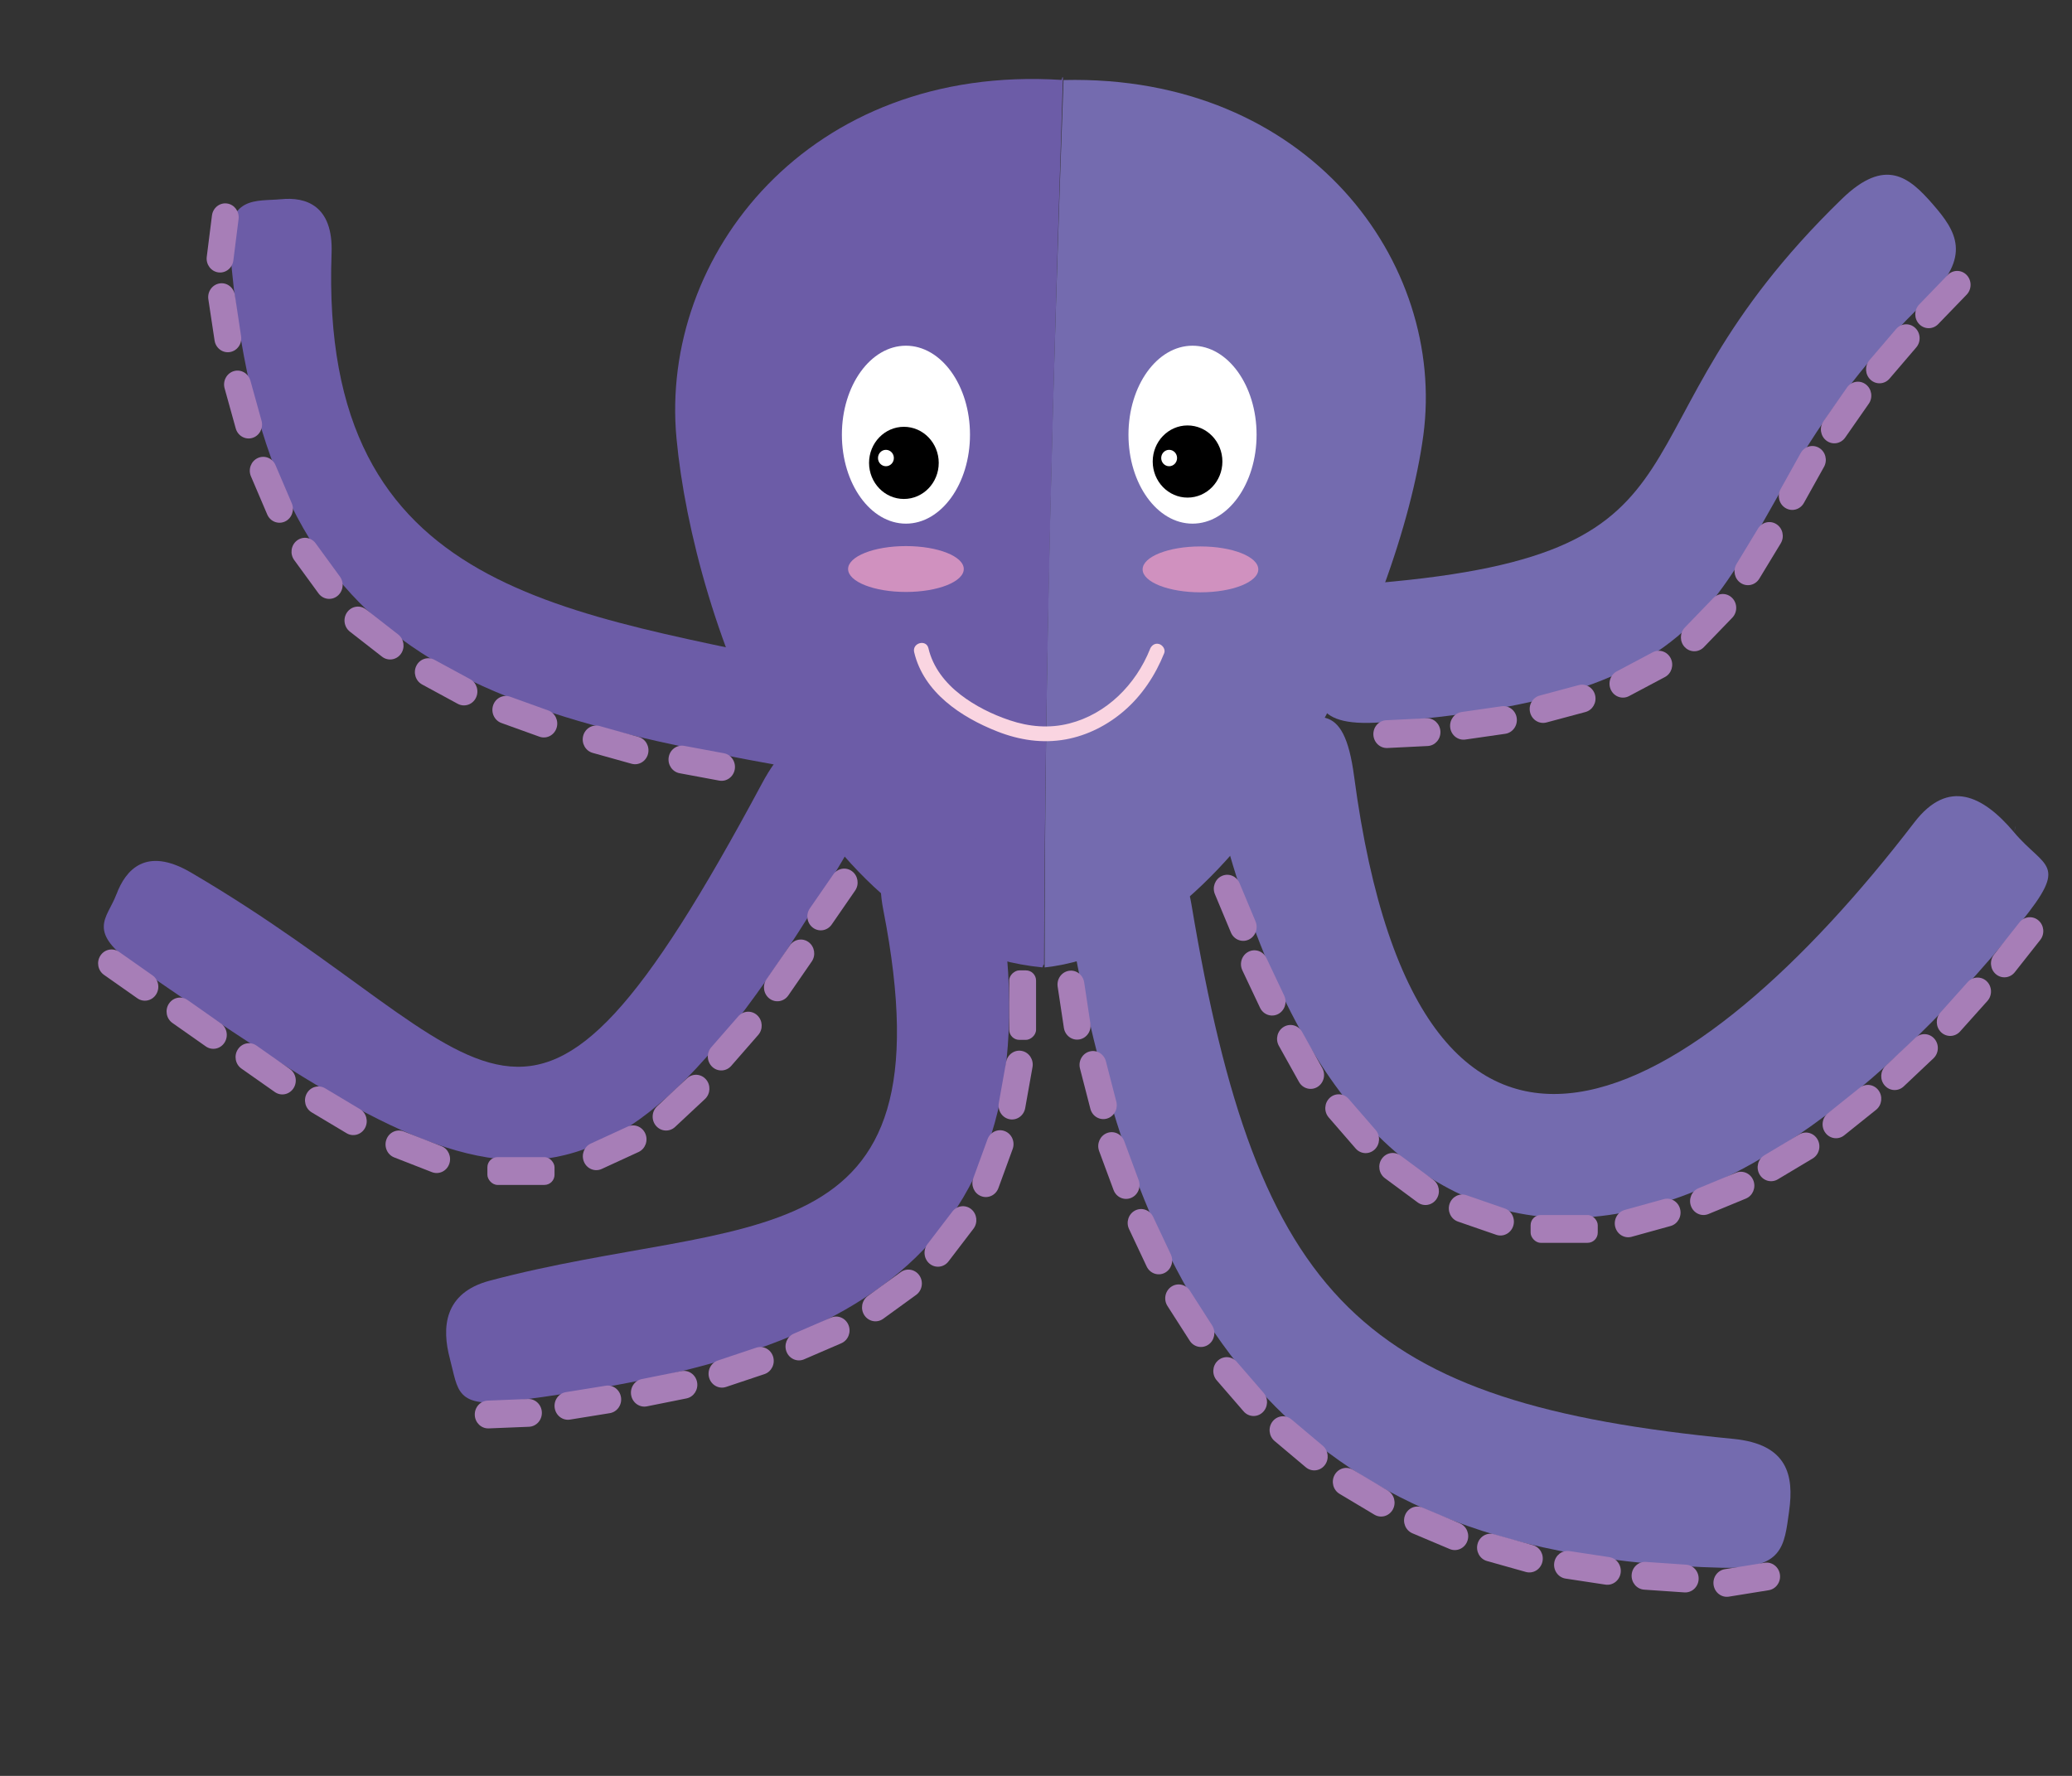 <?xml version="1.0" encoding="UTF-8"?><svg id="Layer_1" xmlns="http://www.w3.org/2000/svg" viewBox="0 0 700 600"><rect x="0" y="0" width="700" height="600" fill="#333333" stroke="none"/><defs><style>.cls-1{fill:#fad5e1;}.cls-2{fill:#fff;}.cls-3{fill:#746baf;}.cls-4{fill:#6c5ca7;}.cls-5{fill:#a77eb7;}.cls-6{fill:#d091bf;}</style></defs><path class="cls-4" d="m358.58,27c-85.33-5.4-135.8,59.33-130.04,121.02,5.75,61.69,45.4,171.25,123.61,178.82.19.02.4-1.62.58-.72.29-100.44,3.14-199.58,6.38-299.82-.19-.9-.32.72-.53.71Z"/><path class="cls-3" d="m480.86,147.06c7.78-58.25-38.78-121.98-121.56-120.02-3.56,99.02-6.41,198.15-6.38,299.82,68.87-7.48,120.15-121.55,127.94-179.8Z"/><path class="cls-4" d="m94.98,67.31c1.67-2.43,0,0,0,0,8.17-.83,17.63,1.96,17.04,18.22-4.29,116.93,80.99,120.81,168.57,140.72,12.18,2.77,15.54,11.84,12.73,20.94,2.1.22,0,0,0,0-2.81,9.11-2.82,16.26-19.21,13.36-117.88-20.8-185.16-39.06-196.35-175.8-1.56-19.02,9.05-16.62,17.22-17.45Z"/><path class="cls-4" d="m39.33,302.18c.06-5.16,0,0,0,0,3.07-8.23,9.91-16.32,25.11-7.43,105.79,61.91,111.38,122.16,192.95-29.98,11.71-21.85,17.45-10.55,24.81-7.15,4.78-.6,0,0,0,0,7.36,3.4,18.95,4.6,6.69,25.78-85.33,147.48-120.64,127.14-242.63,43.2-17.52-12.05-10.01-16.2-6.94-24.43Z"/><path class="cls-4" d="m152.02,459.16c-2.51-1.08,0,0,0,0-2.86-10.58-2.08-22.35,13.43-26.47,86.03-22.84,156.59-4.38,132.97-125.22-4.26-21.79,8.19-21,17.7-22.83,1-3.42,0,0,0,0,9.51-1.83,17.19-7.66,21.13,15.48,21.83,128.27-55.67,159.38-163.98,173.22-19.54,2.5-18.4-3.59-21.26-14.17Z"/><path class="cls-3" d="m604.44,510.53c2.54-.07,0,0,0,0-1.68,11.96-1.93,19.69-22.8,19.15-141.72-3.64-195.33-78.19-219.95-215.85-3.63-20.28,4.56-22.29,14.95-24.77,1.8-3.03,0,0,0,0,10.39-2.49,22.57-3.31,25.87,16.47,22.42,134.3,57.81,168.47,183.06,180.61,18.45,1.79,20.54,12.44,18.86,24.4Z"/><path class="cls-3" d="m680.39,281.17c1.01-3.16.55-2.19,0,0,10.49,12.42,18.74,10.16,2.28,30.47-105.74,130.46-225,148.97-271.98-40.61-7.32-29.52.29-18.71,17.34-24.33.83-3.12.41-1.94,0,0,17.05-5.62,25.95-10.62,29.43,15.56,22.31,168.15,115.82,111.37,189.27,15.6,11.44-14.91,23.19-9.11,33.67,3.31Z"/><path class="cls-3" d="m653.02,69.06c1.7-1.83,0,0,0,0,7.9,9.05,13.21,17.52-1.73,31.89-82.85,79.67-40.41,132.36-184.39,143.08-25.96,1.93-21.18-9.49-22.97-21.02-3.65-2.05,0,0,0,0-1.79-11.53-.49-24.2,21.3-26.05,120.82-10.23,74.82-49.95,157.01-129.74,14.82-14.39,22.88-7.23,30.78,1.83Z"/><ellipse class="cls-6" cx="306.06" cy="192.25" rx="19.54" ry="7.75"/><ellipse class="cls-6" cx="405.56" cy="192.37" rx="19.54" ry="7.75"/><path class="cls-5" d="m481.88,242.67l-13.59.67c-2.5.12-4.43,2.32-4.31,4.91h0c.12,2.59,2.25,4.59,4.75,4.47l13.59-.67c2.5-.12,4.43-2.32,4.31-4.91h0c-.12-2.59-2.25-4.59-4.75-4.47Z"/><path class="cls-5" d="m507.29,238.62l-13.48,1.94c-2.48.36-4.21,2.73-3.87,5.3h0c.34,2.57,2.64,4.36,5.12,4l13.48-1.94c2.48-.36,4.21-2.73,3.87-5.3h0c-.34-2.57-2.64-4.36-5.12-4Z"/><path class="cls-5" d="m533.35,231.47l-13.17,3.53c-2.42.65-3.88,3.21-3.25,5.72h0c.63,2.51,3.1,4.02,5.53,3.37l13.17-3.53c2.42-.65,3.88-3.21,3.25-5.72h0c-.63-2.51-3.1-4.02-5.53-3.37Z"/><path class="cls-5" d="m558.33,220.39l-12.11,6.43c-2.23,1.18-3.11,4.01-1.97,6.32h0c1.14,2.31,3.88,3.22,6.11,2.04l12.11-6.43c2.23-1.18,3.11-4.01,1.97-6.32h0c-1.14-2.31-3.88-3.22-6.11-2.04Z"/><path class="cls-5" d="m578.82,202.06l-9.62,9.96c-1.77,1.83-1.77,4.81,0,6.64h0c1.77,1.83,4.64,1.83,6.41,0l9.62-9.96c1.77-1.83,1.77-4.81,0-6.64h0c-1.77-1.83-4.64-1.83-6.41,0Z"/><path class="cls-5" d="m593.92,178.59l-7.24,11.93c-1.33,2.2-.69,5.09,1.43,6.47h0c2.12,1.38,4.92.72,6.25-1.48l7.24-11.93c1.33-2.2.69-5.09-1.43-6.47h0c-2.12-1.38-4.92-.72-6.25,1.48Z"/><path class="cls-5" d="m608.36,153.04l-6.8,12.2c-1.25,2.25-.51,5.12,1.66,6.41h0c2.17,1.3,4.94.53,6.2-1.72l6.8-12.2c1.25-2.25.51-5.12-1.66-6.41h0c-2.17-1.3-4.94-.53-6.2,1.72Z"/><path class="cls-5" d="m623.99,130.91l-7.96,11.42c-1.47,2.1-1.01,5.04,1.02,6.56h0c2.03,1.52,4.87,1.04,6.33-1.06l7.96-11.42c1.47-2.1,1.01-5.04-1.02-6.56h0c-2.03-1.52-4.87-1.04-6.33,1.06Z"/><path class="cls-5" d="m640.59,111.15l-9.02,10.54c-1.66,1.94-1.49,4.91.39,6.63h0c1.87,1.72,4.74,1.54,6.4-.4l9.02-10.54c1.66-1.94,1.49-4.91-.39-6.63h0c-1.87-1.72-4.74-1.54-6.4.4Z"/><path class="cls-5" d="m658,92.91l-9.62,9.96c-1.77,1.83-1.77,4.81,0,6.64h0c1.77,1.83,4.64,1.83,6.41,0l9.62-9.96c1.77-1.83,1.77-4.81,0-6.64h0c-1.77-1.83-4.64-1.83-6.41,0Z"/><path class="cls-5" d="m424.17,311.32l-5.4-12.93c-.99-2.38-3.66-3.48-5.96-2.45h0c-2.3,1.03-3.36,3.79-2.37,6.17l5.4,12.93c.99,2.38,3.66,3.48,5.96,2.45h0c2.3-1.03,3.36-3.79,2.37-6.17Z"/><path class="cls-5" d="m433.84,336.35l-5.98-12.65c-1.1-2.33-3.82-3.29-6.07-2.15h0c-2.25,1.14-3.18,3.95-2.08,6.28l5.98,12.65c1.1,2.33,3.82,3.29,6.07,2.15h0c2.25-1.14,3.18-3.95,2.08-6.28Z"/><path class="cls-5" d="m446.71,360.85l-6.8-12.2c-1.25-2.25-4.03-3.02-6.2-1.72h0c-2.17,1.3-2.91,4.17-1.66,6.41l6.8,12.2c1.25,2.25,4.03,3.02,6.2,1.72h0c2.17-1.3,2.91-4.17,1.66-6.41Z"/><path class="cls-5" d="m464.73,381.76l-9.09-10.48c-1.67-1.93-4.54-2.09-6.4-.36h0c-1.86,1.73-2.02,4.7-.34,6.63l9.09,10.48c1.67,1.93,4.54,2.09,6.4.36h0c1.86-1.73,2.02-4.7.34-6.63Z"/><path class="cls-5" d="m368.38,345.83l-2.1-13.92c-.39-2.56-2.71-4.32-5.18-3.91h0c-2.47.4-4.17,2.8-3.78,5.36l2.1,13.92c.39,2.56,2.71,4.32,5.18,3.91h0c2.47-.4,4.17-2.8,3.78-5.36Z"/><path class="cls-5" d="m586.47,396.23l-12.64,5.22c-2.33.96-3.46,3.69-2.53,6.1h0c.93,2.41,3.57,3.58,5.89,2.62l12.64-5.22c2.33-.96,3.46-3.69,2.53-6.1h0c-.93-2.41-3.57-3.58-5.89-2.62Z"/><path class="cls-5" d="m562.05,405.15l-13.15,3.64c-2.42.67-3.86,3.24-3.21,5.75h0c.65,2.51,3.13,3.99,5.55,3.32l13.15-3.64c2.42-.67,3.86-3.24,3.21-5.75h0c-.65-2.51-3.13-3.99-5.55-3.32Z"/><rect class="cls-5" x="517.1" y="410.51" width="22.68" height="9.39" rx="3.43" ry="3.43"/><path class="cls-5" d="m508.35,408.28l-12.91-4.46c-2.38-.82-4.94.51-5.74,2.97h0c-.79,2.46.49,5.12,2.87,5.94l12.91,4.46c2.38.82,4.94-.51,5.74-2.97h0c.79-2.46-.49-5.12-2.87-5.94Z"/><path class="cls-5" d="m484.22,398.61l-11.07-8.19c-2.04-1.51-4.87-1.02-6.33,1.09h0c-1.46,2.11-.98,5.04,1.05,6.55l11.07,8.19c2.04,1.51,4.87,1.02,6.33-1.09h0c1.46-2.11.98-5.04-1.05-6.55Z"/><path class="cls-5" d="m600.61,398.45l11.78-7.04c2.17-1.3,2.91-4.17,1.66-6.41h0c-1.25-2.25-4.03-3.02-6.2-1.72l-11.78,7.04c-2.17,1.3-2.91,4.17-1.66,6.41h0c1.25,2.25,4.03,3.02,6.2,1.72Z"/><path class="cls-5" d="m628.26,367.53l-10.76,8.62c-1.98,1.59-2.34,4.54-.81,6.59h0c1.53,2.05,4.38,2.43,6.36.84l10.76-8.62c1.98-1.59,2.34-4.54.81-6.59h0c-1.53-2.05-4.38-2.43-6.36-.84Z"/><path class="cls-5" d="m647.08,350.63l-10.05,9.49c-1.85,1.75-1.98,4.72-.29,6.63h0c1.69,1.92,4.56,2.05,6.41.3l10.05-9.49c1.85-1.75,1.98-4.72.29-6.63h0c-1.69-1.92-4.56-2.05-6.41-.3Z"/><path class="cls-5" d="m664.78,331.78l-9.25,10.33c-1.7,1.9-1.59,4.87.24,6.64h0c1.84,1.76,4.71,1.65,6.41-.25l9.25-10.33c1.7-1.9,1.59-4.87-.24-6.64h0c-1.84-1.76-4.71-1.65-6.41.25Z"/><path class="cls-5" d="m682.26,311.62l-8.61,10.91c-1.58,2.01-1.3,4.97.64,6.61h0c1.94,1.64,4.8,1.34,6.38-.67l8.61-10.91c1.58-2.01,1.3-4.97-.64-6.61h0c-1.94-1.64-4.8-1.34-6.38.67Z"/><path class="cls-5" d="m377.13,372.19l-3.51-13.61c-.65-2.51-3.13-3.99-5.55-3.32h0c-2.42.67-3.86,3.24-3.21,5.75l3.51,13.61c.65,2.51,3.13,3.99,5.55,3.32h0c2.42-.67,3.86-3.24,3.21-5.75Z"/><path class="cls-5" d="m384.67,398.68l-4.87-13.15c-.9-2.42-3.52-3.63-5.86-2.7h0c-2.34.93-3.51,3.64-2.61,6.07l4.87,13.15c.9,2.42,3.52,3.63,5.86,2.7h0c2.34-.93,3.51-3.64,2.61-6.07Z"/><path class="cls-5" d="m395.54,423.79l-5.96-12.66c-1.1-2.33-3.81-3.3-6.06-2.17h0c-2.25,1.14-3.19,3.95-2.09,6.28l5.96,12.66c1.1,2.33,3.81,3.3,6.06,2.17h0c2.25-1.14,3.19-3.95,2.09-6.28Z"/><path class="cls-5" d="m409.5,447.8l-7.52-11.74c-1.38-2.16-4.2-2.75-6.29-1.32h0c-2.09,1.43-2.66,4.35-1.27,6.51l7.52,11.74c1.38,2.16,4.2,2.75,6.29,1.32h0c2.09-1.43,2.66-4.35,1.27-6.51Z"/><path class="cls-5" d="m426.89,470.58l-9.08-10.49c-1.67-1.93-4.54-2.09-6.4-.36h0c-1.87,1.73-2.02,4.7-.35,6.63l9.08,10.49c1.67,1.93,4.54,2.09,6.4.36h0c1.87-1.73,2.02-4.7.35-6.63Z"/><path class="cls-5" d="m446.87,488.44l-10.56-8.88c-1.94-1.64-4.8-1.33-6.38.68h0c-1.58,2.01-1.28,4.97.66,6.61l10.56,8.88c1.94,1.64,4.8,1.33,6.38-.68h0c1.58-2.01,1.28-4.97-.66-6.61Z"/><path class="cls-5" d="m468.87,503.62l-11.78-7.04c-2.17-1.3-4.94-.53-6.2,1.72h0c-1.25,2.25-.51,5.12,1.66,6.41l11.78,7.04c2.17,1.3,4.94.53,6.2-1.72h0c1.25-2.25.51-5.12-1.66-6.41Z"/><path class="cls-5" d="m493.19,514.67l-12.6-5.32c-2.32-.98-4.97.17-5.91,2.57h0c-.95,2.4.17,5.14,2.49,6.12l12.6,5.32c2.32.98,4.97-.17,5.91-2.57h0c.95-2.4-.17-5.14-2.49-6.12Z"/><path class="cls-5" d="m517.86,522.04l-13.13-3.69c-2.42-.68-4.91.8-5.56,3.3h0c-.66,2.5.77,5.08,3.19,5.76l13.13,3.69c2.42.68,4.91-.8,5.56-3.3h0c.66-2.5-.77-5.08-3.19-5.76Z"/><path class="cls-5" d="m543.69,526.09l-13.46-2.04c-2.48-.38-4.78,1.4-5.15,3.96h0c-.36,2.57,1.35,4.95,3.83,5.33l13.46,2.04c2.48.38,4.78-1.4,5.15-3.96h0c.36-2.57-1.35-4.95-3.83-5.33Z"/><path class="cls-5" d="m569.63,528.64l-13.58-.93c-2.5-.17-4.66,1.79-4.82,4.38h0c-.16,2.59,1.73,4.82,4.23,4.99l13.58.93c2.5.17,4.66-1.79,4.82-4.38h0c.16-2.59-1.73-4.82-4.23-4.99Z"/><rect class="cls-5" x="333.74" y="335.06" width="23.48" height="9.07" rx="3.43" ry="3.43" transform="translate(685.08 -5.89) rotate(90)"/><path class="cls-5" d="m346.35,374.38l2.47-13.85c.45-2.55-1.17-5-3.64-5.47h0c-2.46-.47-4.83,1.22-5.28,3.77l-2.47,13.85c-.45,2.55,1.17,5,3.64,5.47h0c2.46.47,4.83-1.22,5.28-3.77Z"/><path class="cls-5" d="m337.3,401.4l4.81-13.18c.89-2.43-.29-5.14-2.64-6.05h0c-2.34-.92-4.96.3-5.85,2.73l-4.81,13.18c-.89,2.43.29,5.14,2.64,6.05h0c2.34.92,4.96-.3,5.85-2.73Z"/><path class="cls-5" d="m320.43,426.19l8.44-11.05c1.55-2.03,1.22-4.99-.74-6.6h0c-1.96-1.61-4.82-1.26-6.37.77l-8.44,11.05c-1.55,2.03-1.22,4.99.74,6.6h0c1.96,1.61,4.82,1.26,6.37-.77Z"/><path class="cls-5" d="m298.37,445.57l11.14-8.08c2.05-1.49,2.55-4.42,1.11-6.54h0c-1.44-2.12-4.27-2.64-6.32-1.15l-11.14,8.08c-2.05,1.49-2.55,4.42-1.11,6.54h0c1.44,2.12,4.27,2.64,6.32,1.15Z"/><path class="cls-5" d="m271.66,459.26l12.56-5.42c2.31-1,3.41-3.75,2.44-6.14h0c-.96-2.39-3.62-3.53-5.93-2.53l-12.56,5.42c-2.31,1-3.41,3.75-2.44,6.14h0c.96,2.39,3.62,3.53,5.93,2.53Z"/><path class="cls-5" d="m245.31,468.59l12.95-4.33c2.38-.8,3.69-3.45,2.92-5.91h0c-.77-2.47-3.33-3.82-5.71-3.02l-12.95,4.33c-2.38.8-3.69,3.45-2.92,5.91h0c.77,2.47,3.33,3.82,5.71,3.02Z"/><path class="cls-5" d="m218.55,475.15l13.36-2.68c2.46-.49,4.07-2.96,3.59-5.5h0c-.48-2.55-2.86-4.21-5.31-3.72l-13.36,2.68c-2.46.49-4.07,2.96-3.59,5.5h0c.48,2.55,2.86,4.21,5.31,3.72Z"/><path class="cls-5" d="m192.58,479.62l13.44-2.17c2.47-.4,4.17-2.8,3.78-5.36h0c-.39-2.56-2.71-4.32-5.18-3.91l-13.44,2.17c-2.47.4-4.17,2.8-3.78,5.36h0c.39,2.56,2.71,4.32,5.18,3.91Z"/><path class="cls-5" d="m280.98,312.36l7.91-11.46c1.46-2.11.98-5.04-1.05-6.55h0c-2.04-1.51-4.87-1.02-6.33,1.09l-7.91,11.46c-1.46,2.11-.98,5.04,1.05,6.55h0c2.04,1.51,4.87,1.02,6.33-1.09Z"/><path class="cls-5" d="m266.32,336.32l7.91-11.46c1.46-2.11.98-5.04-1.05-6.55h0c-2.04-1.51-4.87-1.02-6.33,1.09l-7.91,11.46c-1.46,2.11-.98,5.04,1.05,6.55h0c2.04,1.51,4.87,1.02,6.33-1.09Z"/><path class="cls-5" d="m247.04,360.11l9.12-10.45c1.68-1.92,1.53-4.89-.33-6.63h0c-1.86-1.74-4.73-1.59-6.41.34l-9.12,10.45c-1.68,1.92-1.53,4.89.33,6.63h0c1.86,1.74,4.73,1.59,6.41-.34Z"/><path class="cls-5" d="m228.07,380.75l10.1-9.44c1.86-1.74,2.01-4.71.33-6.63h0c-1.68-1.93-4.55-2.08-6.41-.34l-10.1,9.44c-1.86,1.74-2.01,4.71-.33,6.63h0c1.68,1.93,4.55,2.08,6.41.34Z"/><path class="cls-5" d="m203.29,394.94l12.43-5.72c2.29-1.05,3.32-3.83,2.3-6.2h0c-1.02-2.37-3.7-3.44-5.99-2.38l-12.43,5.72c-2.29,1.05-3.32,3.83-2.3,6.2h0c1.02,2.37,3.7,3.44,5.99,2.38Z"/><rect class="cls-5" x="164.66" y="390.95" width="22.68" height="9.39" rx="3.43" ry="3.43"/><path class="cls-5" d="m149.11,387.23l-12.73-4.97c-2.34-.91-4.96.31-5.84,2.74h0c-.88,2.43.3,5.14,2.65,6.05l12.73,4.97c2.34.91,4.96-.31,5.84-2.74h0c.88-2.43-.3-5.14-2.65-6.05Z"/><path class="cls-5" d="m121.63,374.74l-11.78-7.04c-2.17-1.3-4.94-.53-6.2,1.72h0c-1.25,2.25-.51,5.12,1.66,6.41l11.78,7.04c2.17,1.3,4.94.53,6.2-1.72h0c1.25-2.25.51-5.12-1.66-6.41Z"/><path class="cls-5" d="m81.58,361.04l11.26,7.91c2.07,1.46,4.89.9,6.3-1.25h0c1.41-2.15.87-5.07-1.21-6.52l-11.26-7.91c-2.07-1.46-4.89-.9-6.3,1.25h0c-1.41,2.15-.87,5.07,1.21,6.52Z"/><path class="cls-5" d="m74.62,345.77l-11.26-7.91c-2.07-1.46-4.89-.9-6.3,1.25h0c-1.41,2.15-.87,5.07,1.21,6.52l11.26,7.91c2.07,1.46,4.89.9,6.3-1.25h0c1.41-2.15.87-5.07-1.21-6.52Z"/><path class="cls-5" d="m51.49,329.51l-11.26-7.91c-2.07-1.46-4.89-.9-6.3,1.25h0c-1.41,2.15-.87,5.07,1.21,6.52l11.26,7.91c2.07,1.46,4.89.9,6.3-1.25h0c1.41-2.15.87-5.07-1.21-6.52Z"/><path class="cls-5" d="m178.35,472.66l-13.6.55c-2.5.1-4.45,2.29-4.35,4.88h0c.1,2.59,2.21,4.61,4.71,4.51l13.6-.55c2.5-.1,4.45-2.29,4.35-4.88h0c-.1-2.59-2.21-4.61-4.71-4.51Z"/><path class="cls-5" d="m584.1,539.44l13.44-2.17c2.47-.4,4.17-2.8,3.78-5.36h0c-.39-2.56-2.71-4.32-5.18-3.91l-13.44,2.17c-2.47.4-4.17,2.8-3.78,5.36h0c.39,2.56,2.71,4.32,5.18,3.91Z"/><ellipse class="cls-2" cx="402.88" cy="146.86" rx="21.64" ry="30.06"/><ellipse cx="401.2" cy="155.93" rx="11.77" ry="12.19"/><ellipse class="cls-2" cx="394.98" cy="154.75" rx="2.68" ry="2.77"/><ellipse class="cls-2" cx="306.06" cy="146.86" rx="21.64" ry="30.06"/><ellipse cx="305.37" cy="156.39" rx="11.77" ry="12.19"/><ellipse class="cls-2" cx="299.3" cy="154.75" rx="2.68" ry="2.77"/><path class="cls-1" d="m388.51,219.33c-4.79,11.93-14.62,21.9-27.27,25.11-6.77,1.72-13.58,1.12-20.16-1.1-5.88-1.98-11.67-4.84-16.59-8.64-5.17-4-9.32-9.24-10.83-15.69-.74-3.13-5.56-1.81-4.82,1.33,3.2,13.6,15.88,21.99,28.11,26.8,7.44,2.92,15.22,4.11,23.12,2.67,7.32-1.34,14.14-4.83,19.74-9.68,6.07-5.24,10.54-12.06,13.51-19.47.5-1.25-.55-2.75-1.75-3.08-1.43-.39-2.57.49-3.08,1.75h0Z"/><path class="cls-5" d="m244.57,254.49l-13.39-2.49c-2.47-.46-4.82,1.24-5.26,3.79h0c-.44,2.55,1.2,4.99,3.66,5.45l13.39,2.49c2.47.46,4.82-1.24,5.26-3.79h0c.44-2.55-1.2-4.99-3.66-5.45Z"/><path class="cls-5" d="m215.72,248.97l-13.14-3.67c-2.42-.68-4.91.81-5.56,3.31h0c-.65,2.5.78,5.08,3.2,5.76l13.14,3.67c2.42.68,4.91-.81,5.56-3.31h0c.65-2.5-.78-5.08-3.2-5.76Z"/><path class="cls-5" d="m185.22,240.03l-12.85-4.63c-2.37-.85-4.95.44-5.77,2.89h0c-.82,2.45.43,5.13,2.79,5.98l12.85,4.63c2.37.85,4.95-.44,5.77-2.89h0c.82-2.45-.43-5.13-2.79-5.98Z"/><path class="cls-5" d="m158.85,229.47l-12.05-6.54c-2.22-1.2-4.96-.32-6.12,1.98h0c-1.16,2.3-.31,5.13,1.91,6.34l12.05,6.54c2.22,1.2,4.96.32,6.12-1.98h0c1.16-2.3.31-5.13-1.91-6.34Z"/><path class="cls-5" d="m134.52,214.36l-10.87-8.47c-2-1.56-4.85-1.14-6.35.93h0c-1.51,2.07-1.1,5.02.9,6.58l10.87,8.47c2,1.56,4.85,1.14,6.35-.93h0c1.51-2.07,1.1-5.02-.9-6.58Z"/><path class="cls-5" d="m114.84,194.81l-8.2-11.24c-1.51-2.07-4.35-2.48-6.35-.92h0c-2,1.56-2.4,4.51-.89,6.58l8.2,11.24c1.51,2.07,4.35,2.48,6.35.92h0c2-1.56,2.4-4.51.89-6.58Z"/><path class="cls-5" d="m98.57,170.02l-5.5-12.88c-1.01-2.37-3.69-3.44-5.98-2.39h0c-2.29,1.05-3.33,3.82-2.31,6.19l5.5,12.88c1.01,2.37,3.69,3.44,5.98,2.39h0c2.29-1.05,3.33-3.82,2.31-6.19Z"/><path class="cls-5" d="m88.36,142.15l-3.76-13.54c-.69-2.49-3.2-3.93-5.61-3.22h0c-2.41.72-3.8,3.32-3.11,5.81l3.76,13.54c.69,2.49,3.2,3.93,5.61,3.22h0c2.41-.72,3.8-3.32,3.11-5.81Z"/><path class="cls-5" d="m81.45,113.59l-2.1-13.92c-.39-2.56-2.71-4.32-5.18-3.91h0c-2.47.4-4.17,2.8-3.78,5.36l2.1,13.92c.39,2.56,2.71,4.32,5.18,3.91h0c2.47-.4,4.17-2.8,3.78-5.36Z"/><path class="cls-5" d="m78.84,87.98l1.76-13.97c.32-2.57-1.43-4.93-3.91-5.26h0c-2.48-.34-4.76,1.48-5.08,4.05l-1.76,13.97c-.32,2.57,1.43,4.93,3.91,5.26h0c2.48.34,4.76-1.48,5.08-4.05Z"/></svg>